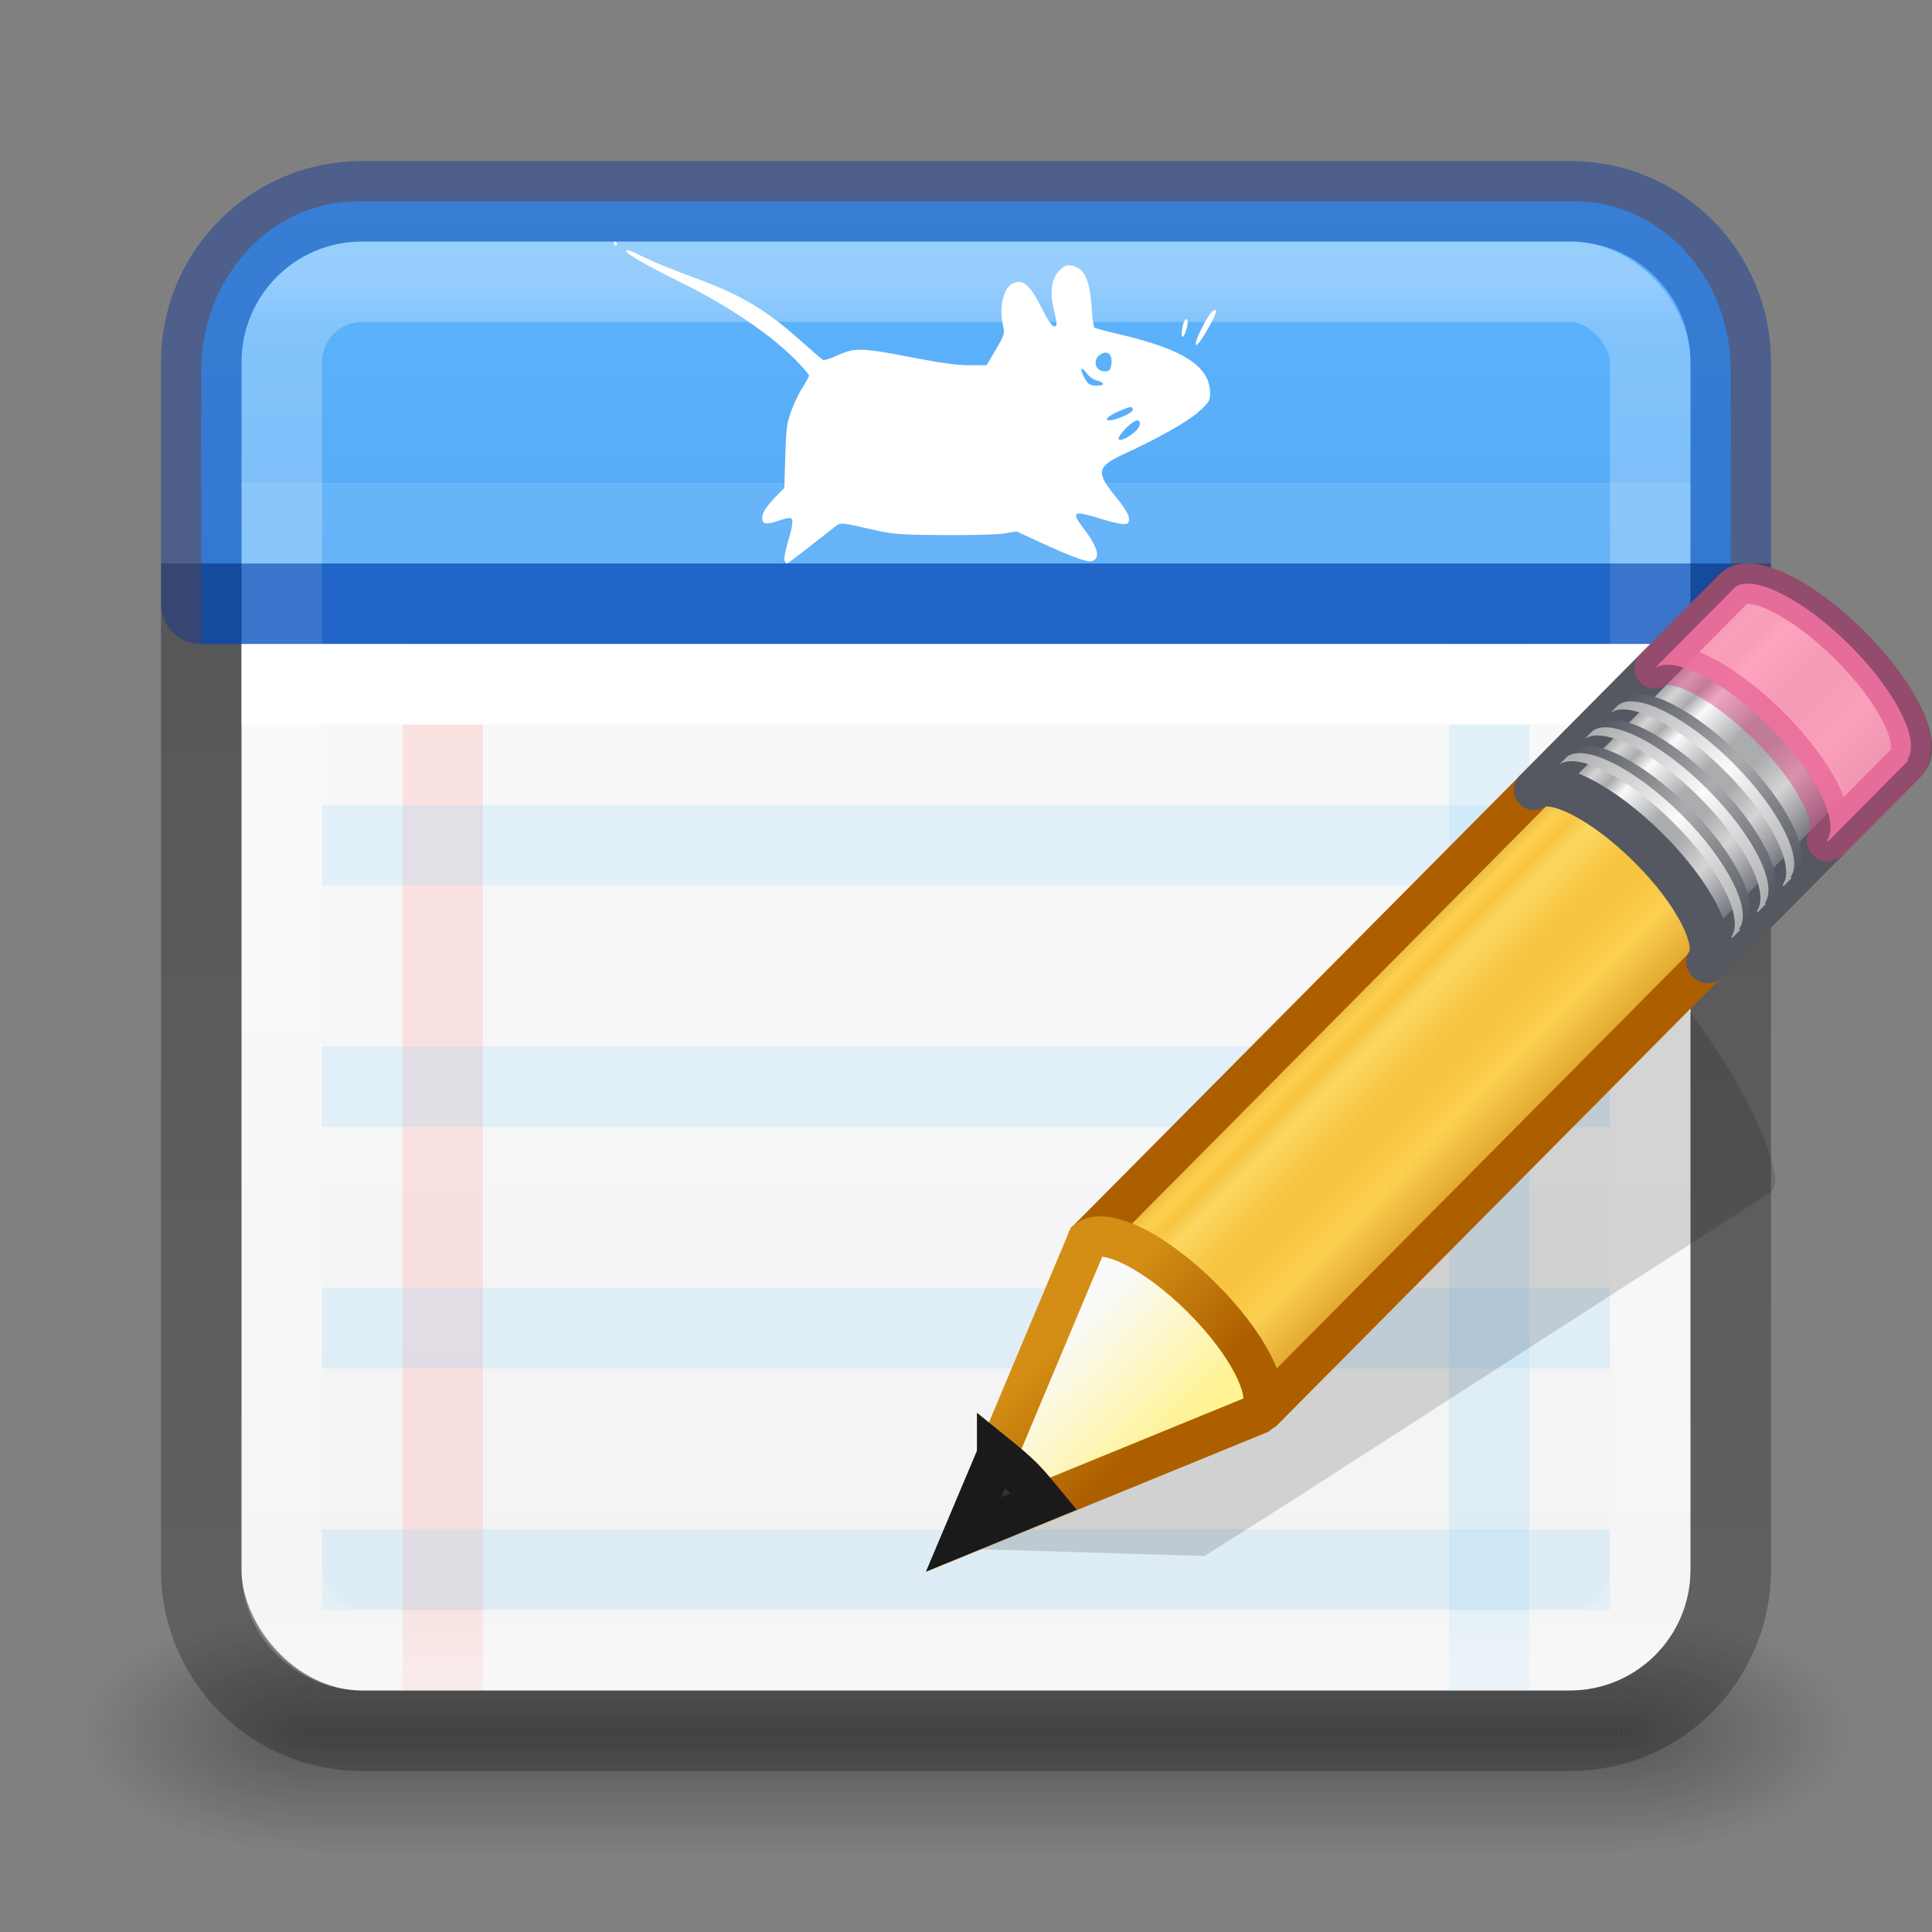 <?xml version="1.0" encoding="UTF-8" standalone="no"?>
<svg
   width="24"
   height="24"
   id="svg4828"
   version="1.1"
   sodipodi:docname="org.xfce.mousepad.svg"
   inkscape:version="1.2.2 (b0a8486541, 2022-12-01)"
   xmlns:inkscape="http://www.inkscape.org/namespaces/inkscape"
   xmlns:sodipodi="http://sodipodi.sourceforge.net/DTD/sodipodi-0.dtd"
   xmlns:xlink="http://www.w3.org/1999/xlink"
   xmlns="http://www.w3.org/2000/svg"
   xmlns:svg="http://www.w3.org/2000/svg"
   xmlns:rdf="http://www.w3.org/1999/02/22-rdf-syntax-ns#"
   xmlns:cc="http://creativecommons.org/ns#"
   xmlns:dc="http://purl.org/dc/elements/1.1/">
  <rect width="100%" height="100%" fill="#808080" stroke="none"/>
  <sodipodi:namedview
     id="namedview111"
     pagecolor="#ffffff"
     bordercolor="#666666"
     borderopacity="1.0"
     inkscape:pageshadow="2"
     inkscape:pageopacity="0.0"
     inkscape:pagecheckerboard="0"
     showgrid="false"
     inkscape:zoom="40.187236"
     inkscape:cx="13.611287"
     inkscape:cy="8.6967912"
     inkscape:window-width="1317"
     inkscape:window-height="890"
     inkscape:window-x="601"
     inkscape:window-y="135"
     inkscape:window-maximized="0"
     inkscape:current-layer="svg4828"
     inkscape:showpageshadow="2"
     inkscape:deskcolor="#d1d1d1" />
  <defs
     id="defs4830">
    <linearGradient
       inkscape:collect="always"
       id="linearGradient16186">
      <stop
         style="stop-color:#64baff;stop-opacity:1"
         offset="0"
         id="stop16182" />
      <stop
         style="stop-color:#3689e6;stop-opacity:1"
         offset="1"
         id="stop16184" />
    </linearGradient>
    <linearGradient
       xlink:href="#linearGradient4014"
       id="linearGradient3097"
       gradientUnits="userSpaceOnUse"
       gradientTransform="matrix(0.459,0,0,0.459,0.973,0.973)"
       x1="24"
       y1="5.502"
       x2="24"
       y2="43" />
    <linearGradient
       id="linearGradient4014">
      <stop
         id="stop4016"
         style="stop-color:#ffffff;stop-opacity:0.35;"
         offset="0" />
      <stop
         id="stop4018"
         style="stop-color:#ffffff;stop-opacity:0.24;"
         offset="0.031" />
      <stop
         id="stop4020"
         style="stop-color:#ffffff;stop-opacity:0.157"
         offset="0.953" />
      <stop
         id="stop4022"
         style="stop-color:#ffffff;stop-opacity:0.392"
         offset="1" />
    </linearGradient>
    <linearGradient
       xlink:href="#linearGradient3299-6"
       id="linearGradient3152"
       gradientUnits="userSpaceOnUse"
       x1="29.773"
       y1="54.367"
       x2="29.773"
       y2="4.714"
       gradientTransform="matrix(0.4,0,0,0.487,2.4,-0.649)" />
    <linearGradient
       id="linearGradient3299-6">
      <stop
         id="stop3301-7"
         style="stop-color:#f0f0f0;stop-opacity:1;"
         offset="0" />
      <stop
         id="stop3303-7"
         style="stop-color:#fcfcfc;stop-opacity:1;"
         offset="1" />
    </linearGradient>
    <linearGradient
       spreadMethod="pad"
       gradientTransform="matrix(0.329,-0.332,0.368,0.367,0.501,9.791)"
       gradientUnits="userSpaceOnUse"
       xlink:href="#linearGradient954"
       id="linearGradient3432"
       y2="31.211"
       x2="23.576"
       y1="25.357"
       x1="23.576" />
    <linearGradient
       id="linearGradient954">
      <stop
         id="stop938"
         style="stop-color:#ad5f00;stop-opacity:1"
         offset="0" />
      <stop
         id="stop940"
         style="stop-color:#ffe16b;stop-opacity:1"
         offset="0.135" />
      <stop
         id="stop942"
         style="stop-color:#f9c440;stop-opacity:1"
         offset="0.202" />
      <stop
         id="stop944"
         style="stop-color:#fff394;stop-opacity:1"
         offset="0.27" />
      <stop
         id="stop946"
         style="stop-color:#f9c440;stop-opacity:1"
         offset="0.447" />
      <stop
         id="stop948"
         style="stop-color:#f9c440;stop-opacity:1"
         offset="0.571" />
      <stop
         id="stop950"
         style="stop-color:#ffe16b;stop-opacity:1"
         offset="0.72" />
      <stop
         id="stop952"
         style="stop-color:#ad5f00;stop-opacity:1"
         offset="1" />
    </linearGradient>
    <linearGradient
       spreadMethod="pad"
       y2="31.211"
       x2="23.576"
       y1="25.357"
       x1="23.576"
       gradientTransform="matrix(0.329,-0.332,0.368,0.367,0.501,9.791)"
       gradientUnits="userSpaceOnUse"
       id="linearGradient933"
       xlink:href="#linearGradient3155-40" />
    <linearGradient
       id="linearGradient3155-40">
      <stop
         offset="0"
         style="stop-color:#555761;stop-opacity:1"
         id="stop2541" />
      <stop
         offset="0.135"
         style="stop-color:#d4d4d4;stop-opacity:1"
         id="stop2543" />
      <stop
         offset="0.202"
         style="stop-color:#abacae;stop-opacity:1"
         id="stop2545" />
      <stop
         offset="0.27"
         style="stop-color:#fafafa;stop-opacity:1"
         id="stop2547" />
      <stop
         offset="0.447"
         style="stop-color:#abacae;stop-opacity:1"
         id="stop2549" />
      <stop
         offset="0.571"
         style="stop-color:#abacae;stop-opacity:1"
         id="stop2551" />
      <stop
         offset="0.72"
         style="stop-color:#d4d4d4;stop-opacity:1"
         id="stop2553" />
      <stop
         offset="1"
         style="stop-color:#555761;stop-opacity:1"
         id="stop2555" />
    </linearGradient>
    <linearGradient
       gradientTransform="matrix(0.32,-0.322,0.431,0.43,-0.706,8.093)"
       gradientUnits="userSpaceOnUse"
       xlink:href="#linearGradient3240-279"
       id="linearGradient3427"
       y2="30"
       x2="30.038"
       y1="24.99"
       x1="30.038" />
    <linearGradient
       id="linearGradient3240-279">
      <stop
         offset="0"
         style="stop-color:#555761;stop-opacity:1"
         id="stop2559" />
      <stop
         offset="0.5"
         style="stop-color:#abacae;stop-opacity:1"
         id="stop2561" />
      <stop
         offset="1"
         style="stop-color:#555761;stop-opacity:1"
         id="stop2563" />
    </linearGradient>
    <linearGradient
       gradientTransform="matrix(0.32,-0.322,0.431,0.43,-0.797,8.186)"
       gradientUnits="userSpaceOnUse"
       xlink:href="#linearGradient3223-789"
       id="linearGradient3424"
       y2="30"
       x2="30.038"
       y1="24.99"
       x1="30.038" />
    <linearGradient
       id="linearGradient3223-789">
      <stop
         offset="0"
         style="stop-color:#abacae;stop-opacity:1"
         id="stop2567" />
      <stop
         offset="0.5"
         style="stop-color:#fafafa;stop-opacity:1"
         id="stop2569" />
      <stop
         offset="1"
         style="stop-color:#abacae;stop-opacity:1"
         id="stop2571" />
    </linearGradient>
    <linearGradient
       gradientTransform="matrix(0.32,-0.322,0.431,0.43,-0.387,7.773)"
       gradientUnits="userSpaceOnUse"
       xlink:href="#linearGradient3240-279"
       id="linearGradient3421"
       y2="30"
       x2="30.038"
       y1="24.99"
       x1="30.038" />
    <linearGradient
       gradientTransform="matrix(0.32,-0.322,0.431,0.43,-0.479,7.865)"
       gradientUnits="userSpaceOnUse"
       xlink:href="#linearGradient3223-789"
       id="linearGradient3418"
       y2="30"
       x2="30.038"
       y1="24.99"
       x1="30.038" />
    <linearGradient
       gradientTransform="matrix(0.32,-0.322,0.431,0.43,-0.067,7.45)"
       gradientUnits="userSpaceOnUse"
       xlink:href="#linearGradient3240-279"
       id="linearGradient3415"
       y2="30"
       x2="30.038"
       y1="24.99"
       x1="30.038" />
    <linearGradient
       gradientTransform="matrix(0.32,-0.322,0.431,0.43,-0.159,7.543)"
       gradientUnits="userSpaceOnUse"
       xlink:href="#linearGradient3223-789"
       id="linearGradient3412"
       y2="30"
       x2="30.038"
       y1="24.99"
       x1="30.038" />
    <linearGradient
       gradientTransform="matrix(0.32,-0.322,0.431,0.43,-0.827,8.216)"
       gradientUnits="userSpaceOnUse"
       xlink:href="#linearGradient3290-678"
       id="linearGradient3407"
       y2="26.03"
       x2="9"
       y1="29.057"
       x1="9" />
    <linearGradient
       id="linearGradient3290-678">
      <stop
         offset="0"
         style="stop-color:#fff394;stop-opacity:1"
         id="stop2607" />
      <stop
         offset="1"
         style="stop-color:#fafafa;stop-opacity:1"
         id="stop2609" />
    </linearGradient>
    <linearGradient
       gradientTransform="matrix(0.281,0.012,0.012,0.281,10.807,6.393)"
       gradientUnits="userSpaceOnUse"
       xlink:href="#linearGradient3191-577"
       id="linearGradient3409"
       y2="41.392"
       x2="9.522"
       y1="37.372"
       x1="5.518" />
    <linearGradient
       id="linearGradient3191-577">
      <stop
         offset="0"
         style="stop-color:#d48e15;stop-opacity:1"
         id="stop2613" />
      <stop
         offset="1"
         style="stop-color:#ad5f00;stop-opacity:1"
         id="stop2615" />
    </linearGradient>
    <linearGradient
       inkscape:collect="always"
       xlink:href="#linearGradient16186"
       id="linearGradient16188"
       x1="24"
       y1="0.139"
       x2="24"
       y2="44.5"
       gradientUnits="userSpaceOnUse"
       gradientTransform="matrix(0.487,0,0,0.526,0.308,-0.395)" />
    <linearGradient
       xlink:href="#linearGradient3104-6"
       id="linearGradient1271"
       gradientUnits="userSpaceOnUse"
       gradientTransform="matrix(0,-0.807,0.895,0,-23.833,65.857)"
       x1="72.251"
       y1="36.325"
       x2="55.272"
       y2="36.325" />
    <linearGradient
       id="linearGradient3104-6">
      <stop
         offset="0"
         style="stop-color:#000000;stop-opacity:0.318"
         id="stop3106-3" />
      <stop
         offset="1"
         style="stop-color:#000000;stop-opacity:0.24"
         id="stop3108-9" />
    </linearGradient>
    <radialGradient
       gradientTransform="matrix(2.004,0,0,1.4,27.988,-17.4)"
       gradientUnits="userSpaceOnUse"
       xlink:href="#linearGradient3688-166-749-9"
       id="radialGradient3082-6"
       fy="43.5"
       fx="4.993"
       r="2.5"
       cy="43.5"
       cx="4.993" />
    <linearGradient
       id="linearGradient3688-166-749-9">
      <stop
         offset="0"
         style="stop-color:#181818;stop-opacity:1"
         id="stop2883-2" />
      <stop
         offset="1"
         style="stop-color:#181818;stop-opacity:0"
         id="stop2885-2" />
    </linearGradient>
    <radialGradient
       gradientTransform="matrix(2.004,0,0,1.4,-20.012,-104.4)"
       gradientUnits="userSpaceOnUse"
       xlink:href="#linearGradient3688-166-749-9"
       id="radialGradient3084-4"
       fy="43.5"
       fx="4.993"
       r="2.5"
       cy="43.5"
       cx="4.993" />
    <linearGradient
       gradientUnits="userSpaceOnUse"
       xlink:href="#linearGradient3702-501-757-1"
       id="linearGradient3086-8"
       y2="39.999"
       x2="25.058"
       y1="47.028"
       x1="25.058" />
    <linearGradient
       id="linearGradient3702-501-757-1">
      <stop
         offset="0"
         style="stop-color:#181818;stop-opacity:0"
         id="stop2895-2" />
      <stop
         offset="0.5"
         style="stop-color:#181818;stop-opacity:1"
         id="stop2897-89" />
      <stop
         offset="1"
         style="stop-color:#181818;stop-opacity:0"
         id="stop2899-36" />
    </linearGradient>
  </defs>
  <g
     transform="matrix(0.579,0,0,0.429,-1.895,2.857)"
     id="g3712-8"
     style="opacity:0.4">
    <rect
       width="5"
       height="7"
       x="38"
       y="40"
       id="rect2801-6"
       style="fill:url(#radialGradient3082-6);fill-opacity:1;stroke:none" />
    <rect
       width="5"
       height="7"
       x="-10"
       y="-47"
       transform="scale(-1)"
       id="rect3696-20"
       style="fill:url(#radialGradient3084-4);fill-opacity:1;stroke:none" />
    <rect
       width="28"
       height="7"
       x="10"
       y="40"
       id="rect3700-5"
       style="fill:url(#linearGradient3086-8);fill-opacity:1;stroke:none" />
  </g>
  <rect
     style="fill:url(#linearGradient3152);fill-opacity:1;fill-rule:evenodd;stroke:none;stroke-width:1"
     id="rect2551"
     y="3"
     x="3"
     ry="1.5"
     rx="1.5"
     height="18"
     width="18" />
  <path
     style="fill:none;stroke:#ff8c82;stroke-width:1;stroke-linecap:butt;stroke-linejoin:round;stroke-dasharray:none;stroke-opacity:0.2;paint-order:markers fill stroke;stop-color:#000000"
     d="M 5.5,7 V 21"
     id="path12913" />
  <path
     style="fill:none;stroke:#8cd5ff;stroke-width:1;stroke-linecap:butt;stroke-linejoin:round;stroke-dasharray:none;stroke-opacity:0.2;paint-order:markers fill stroke;stop-color:#000000"
     d="M 18.5,7 V 21"
     id="path316" />
  <path
     style="fill:none;stroke:#8cd5ff;stroke-width:1;stroke-linecap:butt;stroke-linejoin:round;stroke-dasharray:none;stroke-opacity:0.2;paint-order:markers fill stroke;stop-color:#000000"
     d="M 20,10.5 H 4"
     id="path568" />
  <path
     style="fill:none;stroke:#8cd5ff;stroke-width:1;stroke-linecap:butt;stroke-linejoin:round;stroke-dasharray:none;stroke-opacity:0.2;paint-order:markers fill stroke;stop-color:#000000"
     d="M 20,13.5 H 4"
     id="path570" />
  <path
     style="fill:none;stroke:#8cd5ff;stroke-width:1;stroke-linecap:butt;stroke-linejoin:round;stroke-dasharray:none;stroke-opacity:0.2;paint-order:markers fill stroke;stop-color:#000000"
     d="M 20,16.5 H 4"
     id="path572" />
  <path
     style="fill:none;stroke:#8cd5ff;stroke-width:1;stroke-linecap:butt;stroke-linejoin:round;stroke-dasharray:none;stroke-opacity:0.2;paint-order:markers fill stroke;stop-color:#000000"
     d="M 20,19.5 H 4"
     id="path574" />
  <path
     id="rect12794"
     style="fill:url(#linearGradient16188);fill-opacity:1;fill-rule:evenodd;stroke-width:1"
     d="M 4.449,2.5 H 19.551 C 20.631,2.5 21.5,3.439 21.5,4.605 V 7.5 H 2.5 V 4.605 C 2.5,3.439 3.369,2.5 4.449,2.5 Z"
     sodipodi:nodetypes="sssccss" />
  <rect
     style="fill:#3689e6;fill-opacity:1;stroke:none;stroke-width:6;stroke-linecap:round;stroke-linejoin:round;stroke-opacity:0.5;paint-order:markers fill stroke;stop-color:#000000"
     id="rect15182"
     width="19"
     height="1"
     x="2.5"
     y="7" />
  <rect
     style="fill:none;stroke:url(#linearGradient3097);stroke-width:1;stroke-linecap:round;stroke-linejoin:round;stroke-miterlimit:4;stroke-dasharray:none;stroke-dashoffset:0;stroke-opacity:1"
     id="rect6741"
     y="3.5"
     x="3.5"
     ry="1"
     rx="1"
     height="17"
     width="17" />
  <path
     id="path1881"
     d="m 9.745,6.96 c -0.008,-0.022 0.011,-0.123 0.042,-0.226 0.061,-0.202 0.07,-0.277 0.038,-0.298 -0.011,-0.008 -0.082,0.007 -0.156,0.033 -0.155,0.054 -0.203,0.044 -0.201,-0.042 0.002,-0.063 0.059,-0.146 0.195,-0.284 l 0.08,-0.081 0.012,-0.396 c 0.011,-0.353 0.019,-0.415 0.078,-0.571 0.036,-0.096 0.1,-0.226 0.141,-0.289 0.041,-0.063 0.075,-0.126 0.076,-0.14 4e-4,-0.014 -0.079,-0.106 -0.177,-0.205 C 9.554,4.142 9.039,3.795 8.453,3.505 8.072,3.318 7.808,3.168 7.784,3.127 c -0.024,-0.041 0.03,-0.024 0.229,0.075 0.108,0.053 0.377,0.162 0.597,0.242 0.591,0.215 0.899,0.397 1.351,0.801 0.127,0.114 0.244,0.215 0.259,0.225 0.015,0.01 0.101,-0.016 0.191,-0.058 0.206,-0.096 0.296,-0.093 0.945,0.033 0.334,0.065 0.543,0.093 0.69,0.092 l 0.211,-0.001 0.114,-0.194 c 0.105,-0.179 0.112,-0.202 0.091,-0.288 -0.055,-0.222 -5.5e-4,-0.473 0.114,-0.531 0.13,-0.065 0.22,0.013 0.376,0.327 0.057,0.115 0.118,0.204 0.139,0.205 0.045,0.001 0.044,-0.026 -0.004,-0.227 -0.049,-0.208 -0.021,-0.38 0.08,-0.474 0.062,-0.058 0.088,-0.067 0.155,-0.053 0.155,0.035 0.219,0.183 0.242,0.559 0.006,0.108 0.022,0.203 0.034,0.211 0.012,0.008 0.155,0.046 0.316,0.084 0.804,0.188 1.128,0.405 1.118,0.747 -0.002,0.077 -0.024,0.109 -0.145,0.216 -0.143,0.126 -0.487,0.32 -0.929,0.524 -0.334,0.155 -0.347,0.224 -0.098,0.529 0.147,0.18 0.189,0.268 0.154,0.322 -0.023,0.036 -0.115,0.02 -0.394,-0.065 -0.284,-0.087 -0.313,-0.065 -0.167,0.126 0.189,0.247 0.224,0.384 0.108,0.417 -0.056,0.016 -0.264,-0.06 -0.65,-0.239 L 12.628,6.601 12.476,6.627 c -0.084,0.014 -0.425,0.023 -0.759,0.02 -0.58,-0.005 -0.621,-0.009 -0.939,-0.082 -0.32,-0.073 -0.335,-0.074 -0.391,-0.033 -0.032,0.024 -0.179,0.139 -0.327,0.256 C 9.912,6.905 9.784,7 9.775,7 9.766,7 9.752,6.982 9.745,6.96 Z M 14.119,5.343 c 0.065,-0.065 0.05,-0.148 -0.02,-0.112 -0.081,0.041 -0.22,0.194 -0.203,0.223 0.019,0.033 0.14,-0.026 0.223,-0.11 z M 13.945,5.176 c 0.069,-0.027 0.126,-0.066 0.127,-0.085 0.001,-0.047 -0.03,-0.045 -0.163,0.013 -0.234,0.102 -0.201,0.166 0.036,0.072 z M 13.703,4.77 c 3.74e-4,-0.013 -0.033,-0.032 -0.074,-0.042 -0.041,-0.01 -0.096,-0.047 -0.121,-0.081 -0.084,-0.113 -0.105,-0.073 -0.03,0.058 0.039,0.069 0.063,0.084 0.136,0.086 0.049,0.001 0.089,-0.008 0.089,-0.021 z m 0.104,-0.256 c 0.013,-0.117 -0.052,-0.168 -0.139,-0.11 -0.105,0.069 -0.058,0.219 0.065,0.209 0.053,-0.005 0.065,-0.021 0.074,-0.098 z m 1.047,-0.249 c 9.5e-4,-0.059 0.153,-0.355 0.201,-0.393 0.075,-0.059 0.067,0.003 -0.022,0.163 C 14.917,4.244 14.852,4.327 14.853,4.265 Z M 14.68,4.139 c 0.003,-0.091 0.032,-0.175 0.061,-0.174 0.015,4.272e-4 0.017,0.038 0.005,0.095 -0.024,0.114 -0.069,0.167 -0.066,0.079 z M 7.625,3.024 c 9e-4,-0.032 0.019,-0.032 0.038,0.001 0.008,0.014 0.003,0.025 -0.012,0.025 -0.015,-4.278e-4 -0.026,-0.012 -0.026,-0.026 z"
     style="fill:#ffffff;fill-opacity:1;stroke:none;stroke-width:1" />
  <rect
     style="fill:#ffffff;fill-opacity:1;stroke:none;stroke-width:6;stroke-linecap:round;stroke-linejoin:round;stroke-opacity:0.5;paint-order:markers fill stroke;stop-color:#000000"
     id="rect15680"
     width="18"
     height="1"
     x="3"
     y="8" />
  <rect
     style="fill:#ffffff;fill-opacity:0.1;stroke:none;stroke-width:6;stroke-linecap:round;stroke-linejoin:round;stroke-opacity:0.5;paint-order:markers fill stroke;stop-color:#000000"
     id="rect15880"
     width="18"
     height="1"
     x="3"
     y="6" />
  <path
     id="rect5505-21-8-1"
     style="color:#000000;font-variation-settings:normal;display:inline;overflow:visible;visibility:visible;vector-effect:none;fill:none;fill-opacity:1;stroke:url(#linearGradient1271);stroke-width:1;stroke-linecap:butt;stroke-linejoin:round;stroke-miterlimit:4;stroke-dasharray:none;stroke-dashoffset:0;stroke-opacity:1;-inkscape-stroke:none;marker:none;enable-background:accumulate;stop-color:#000000"
     d="m 2.5,7 v 12.5 c 0,1.108 0.892,2 2,2 h 15 c 1.108,0 2,-0.892 2,-2 V 7"
     sodipodi:nodetypes="cssssc" />
  <path
     id="path2225"
     style="color:#000000;font-variation-settings:normal;display:inline;overflow:visible;visibility:visible;vector-effect:none;fill:none;fill-opacity:1;stroke:#002e99;stroke-width:1;stroke-linecap:butt;stroke-linejoin:round;stroke-miterlimit:4;stroke-dasharray:none;stroke-dashoffset:0;stroke-opacity:0.4;-inkscape-stroke:none;marker:none;enable-background:accumulate;stop-color:#000000"
     d="M 2.5,7.5 V 4.5 c 0,-1.108 0.892,-2 2,-2 h 15 c 1.108,0 2,0.892 2,2 V 7.5 Z"
     sodipodi:nodetypes="csssscc" />
  <path
     style="opacity:0.15;fill:#0c0c0c;fill-opacity:1;fill-rule:evenodd;stroke:none;stroke-width:1"
     id="path2422"
     d="m 20.293,11.843 c -0.087,-0.051 -0.154,-0.038 -0.198,-0.009 l -5.913,3.776 -1.088,0.697 -0.034,0.014 -1.289,2.912 3.193,0.096 0.027,-0.018 1.095,-0.693 5.912,-3.809 c 0.178,-0.114 -0.103,-0.87 -0.63,-1.7 -0.395,-0.622 -0.814,-1.113 -1.075,-1.267 z" />
  <path
     style="fill:url(#linearGradient3432);fill-opacity:1;stroke:none;stroke-width:0.5;stroke-linecap:butt;stroke-linejoin:round;stroke-miterlimit:4;stroke-dasharray:none;stroke-dashoffset:0;stroke-opacity:1"
     id="rect2383"
     d="m 13.508,15.404 c 0.224,-0.168 0.851,0.147 1.427,0.723 0.575,0.574 0.878,1.188 0.714,1.414 -6.01e-4,8.55e-4 0.014,0.013 0.013,0.013 L 23.688,9.466 C 23.892,9.26 23.576,8.611 22.981,8.018 22.386,7.424 21.738,7.11 21.534,7.316 Z" />
  <path
     style="opacity:0.6;fill:#f9c440;fill-opacity:1;stroke:none;stroke-width:1"
     id="path3208"
     d="m 13.508,15.404 c 0.224,-0.168 0.851,0.147 1.427,0.723 0.575,0.574 0.878,1.188 0.714,1.414 -6.01e-4,8.55e-4 0.014,0.013 0.013,0.013 l 5.527,-5.57 0.02,-0.02 c 6.51e-4,-8.55e-4 -0.014,-0.013 -0.013,-0.013 0.164,-0.226 -0.139,-0.84 -0.714,-1.414 C 19.906,9.961 19.279,9.645 19.055,9.814 l -0.02,0.02 -5.527,5.57 z" />
  <path
     d="m 13.508,15.404 c 0.224,-0.168 0.851,0.147 1.427,0.723 0.575,0.574 0.878,1.188 0.714,1.414 -6.01e-4,8.55e-4 0.014,0.013 0.013,0.013 L 23.688,9.466 C 23.892,9.26 23.576,8.611 22.981,8.018 22.386,7.424 21.738,7.11 21.534,7.316 Z"
     id="path936"
     style="fill:none;fill-opacity:1;stroke:#ad5f00;stroke-width:0.5;stroke-linecap:butt;stroke-linejoin:round;stroke-miterlimit:4;stroke-dasharray:none;stroke-dashoffset:0;stroke-opacity:1" />
  <path
     id="path929"
     d="m 21.762,7.255 c -0.099,-0.01 -0.178,0.009 -0.229,0.06 l -2.478,2.498 c 0.224,-0.168 0.85,0.148 1.427,0.723 0.575,0.574 0.879,1.188 0.715,1.414 -6.02e-4,8.55e-4 0.013,0.013 0.013,0.014 L 23.688,9.466 C 23.892,9.26 23.575,8.612 22.98,8.018 22.534,7.573 22.059,7.285 21.762,7.255 Z"
     style="fill:url(#linearGradient933);fill-opacity:1;stroke:#555761;stroke-width:0.5;stroke-linecap:butt;stroke-linejoin:round;stroke-miterlimit:4;stroke-dasharray:none;stroke-dashoffset:0;stroke-opacity:1" />
  <path
     style="opacity:0.9;fill:#fe9ab8;fill-opacity:1;stroke:#de3e80;stroke-width:0.5;stroke-linecap:butt;stroke-linejoin:round;stroke-miterlimit:4;stroke-dasharray:none;stroke-dashoffset:0;stroke-opacity:0.5"
     id="rect3175"
     d="m 20.554,8.303 c 0.224,-0.168 0.851,0.147 1.427,0.723 0.575,0.574 0.878,1.188 0.714,1.414 -6.02e-4,8.55e-4 0.014,0.013 0.013,0.013 l 0.979,-0.987 0.02,-0.02 c 6.52e-4,-8.545e-4 -0.014,-0.013 -0.013,-0.013 C 23.859,9.206 23.556,8.592 22.981,8.018 22.405,7.443 21.777,7.127 21.554,7.295 l -0.02,0.02 -0.979,0.987 z" />
  <path
     style="fill:url(#linearGradient3427);fill-opacity:1;stroke:none;stroke-width:1"
     id="path3233"
     d="m 19.456,9.409 c 0.224,-0.168 0.851,0.147 1.427,0.723 0.575,0.574 0.878,1.188 0.714,1.414 -6.02e-4,8.54e-4 0.014,0.013 0.013,0.013 l 0.1,-0.101 c 6.52e-4,-8.54e-4 -0.014,-0.013 -0.013,-0.013 C 21.861,11.219 21.558,10.605 20.983,10.031 20.407,9.456 19.78,9.14 19.556,9.308 l -0.1,0.101 z" />
  <path
     style="fill:url(#linearGradient3424);fill-opacity:1;stroke:none;stroke-width:1"
     id="path3216"
     d="m 19.365,9.501 c 0.224,-0.168 0.851,0.147 1.427,0.723 0.575,0.574 0.878,1.188 0.714,1.414 -6.02e-4,8.55e-4 0.014,0.013 0.013,0.013 l 0.1,-0.101 c 6.52e-4,-8.55e-4 -0.014,-0.013 -0.013,-0.013 0.164,-0.226 -0.139,-0.84 -0.714,-1.414 C 20.315,9.548 19.688,9.233 19.465,9.401 Z" />
  <path
     style="fill:url(#linearGradient3421);fill-opacity:1;stroke:none;stroke-width:1"
     id="path3248"
     d="m 19.775,9.088 c 0.224,-0.168 0.851,0.147 1.427,0.723 0.575,0.574 0.878,1.188 0.714,1.414 -6.02e-4,8.54e-4 0.014,0.013 0.013,0.013 l 0.1,-0.101 c 6.53e-4,-8.54e-4 -0.014,-0.013 -0.013,-0.013 C 22.18,10.898 21.877,10.284 21.302,9.71 20.725,9.135 20.098,8.819 19.875,8.988 Z" />
  <path
     style="fill:url(#linearGradient3418);fill-opacity:1;stroke:none;stroke-width:1"
     id="path3250"
     d="m 19.683,9.181 c 0.224,-0.168 0.851,0.147 1.427,0.723 0.575,0.574 0.878,1.188 0.714,1.414 -6.02e-4,8.55e-4 0.014,0.013 0.013,0.013 l 0.1,-0.101 c 6.51e-4,-8.55e-4 -0.014,-0.013 -0.013,-0.013 0.164,-0.226 -0.139,-0.84 -0.714,-1.414 C 20.634,9.227 20.007,8.912 19.783,9.08 Z" />
  <path
     style="fill:url(#linearGradient3415);fill-opacity:1;stroke:none;stroke-width:1"
     id="path3256"
     d="m 20.095,8.766 c 0.224,-0.168 0.851,0.147 1.427,0.723 0.575,0.574 0.878,1.188 0.714,1.414 -6.02e-4,8.54e-4 0.014,0.013 0.013,0.013 l 0.1,-0.101 c 6.51e-4,-8.55e-4 -0.014,-0.013 -0.013,-0.013 C 22.5,10.576 22.197,9.962 21.622,9.388 21.045,8.813 20.418,8.497 20.194,8.665 Z" />
  <path
     style="fill:url(#linearGradient3412);fill-opacity:1;stroke:none;stroke-width:1"
     id="path3258"
     d="m 20.003,8.858 c 0.224,-0.168 0.851,0.147 1.427,0.723 0.575,0.574 0.878,1.188 0.714,1.414 -6.02e-4,8.54e-4 0.014,0.013 0.013,0.013 l 0.1,-0.101 c 6.52e-4,-8.55e-4 -0.014,-0.013 -0.013,-0.013 C 22.408,10.668 22.105,10.054 21.53,9.48 20.954,8.905 20.326,8.589 20.103,8.758 Z" />
  <path
     style="fill:url(#linearGradient3407);fill-opacity:1;fill-rule:evenodd;stroke:url(#linearGradient3409);stroke-width:0.5;stroke-linecap:butt;stroke-linejoin:miter;stroke-miterlimit:4;stroke-dasharray:none;stroke-opacity:1"
     id="path3270"
     d="m 11.97,19.065 3.651,-1.494 0.031,-0.031 C 15.816,17.314 15.509,16.7 14.934,16.126 14.358,15.551 13.731,15.237 13.508,15.405 l -1.538,3.66 z" />
  <path
     style="fill:#333333;fill-opacity:1;fill-rule:evenodd;stroke:#1a1a1a;stroke-width:0.5;stroke-linecap:butt;stroke-linejoin:miter;stroke-miterlimit:4;stroke-dasharray:none;stroke-opacity:1"
     id="path3281"
     d="m 12.386,18.074 -0.417,0.987 0.996,-0.409 c -0.08,-0.096 -0.154,-0.193 -0.249,-0.289 -0.11,-0.11 -0.219,-0.199 -0.33,-0.289 z" />
</svg>
